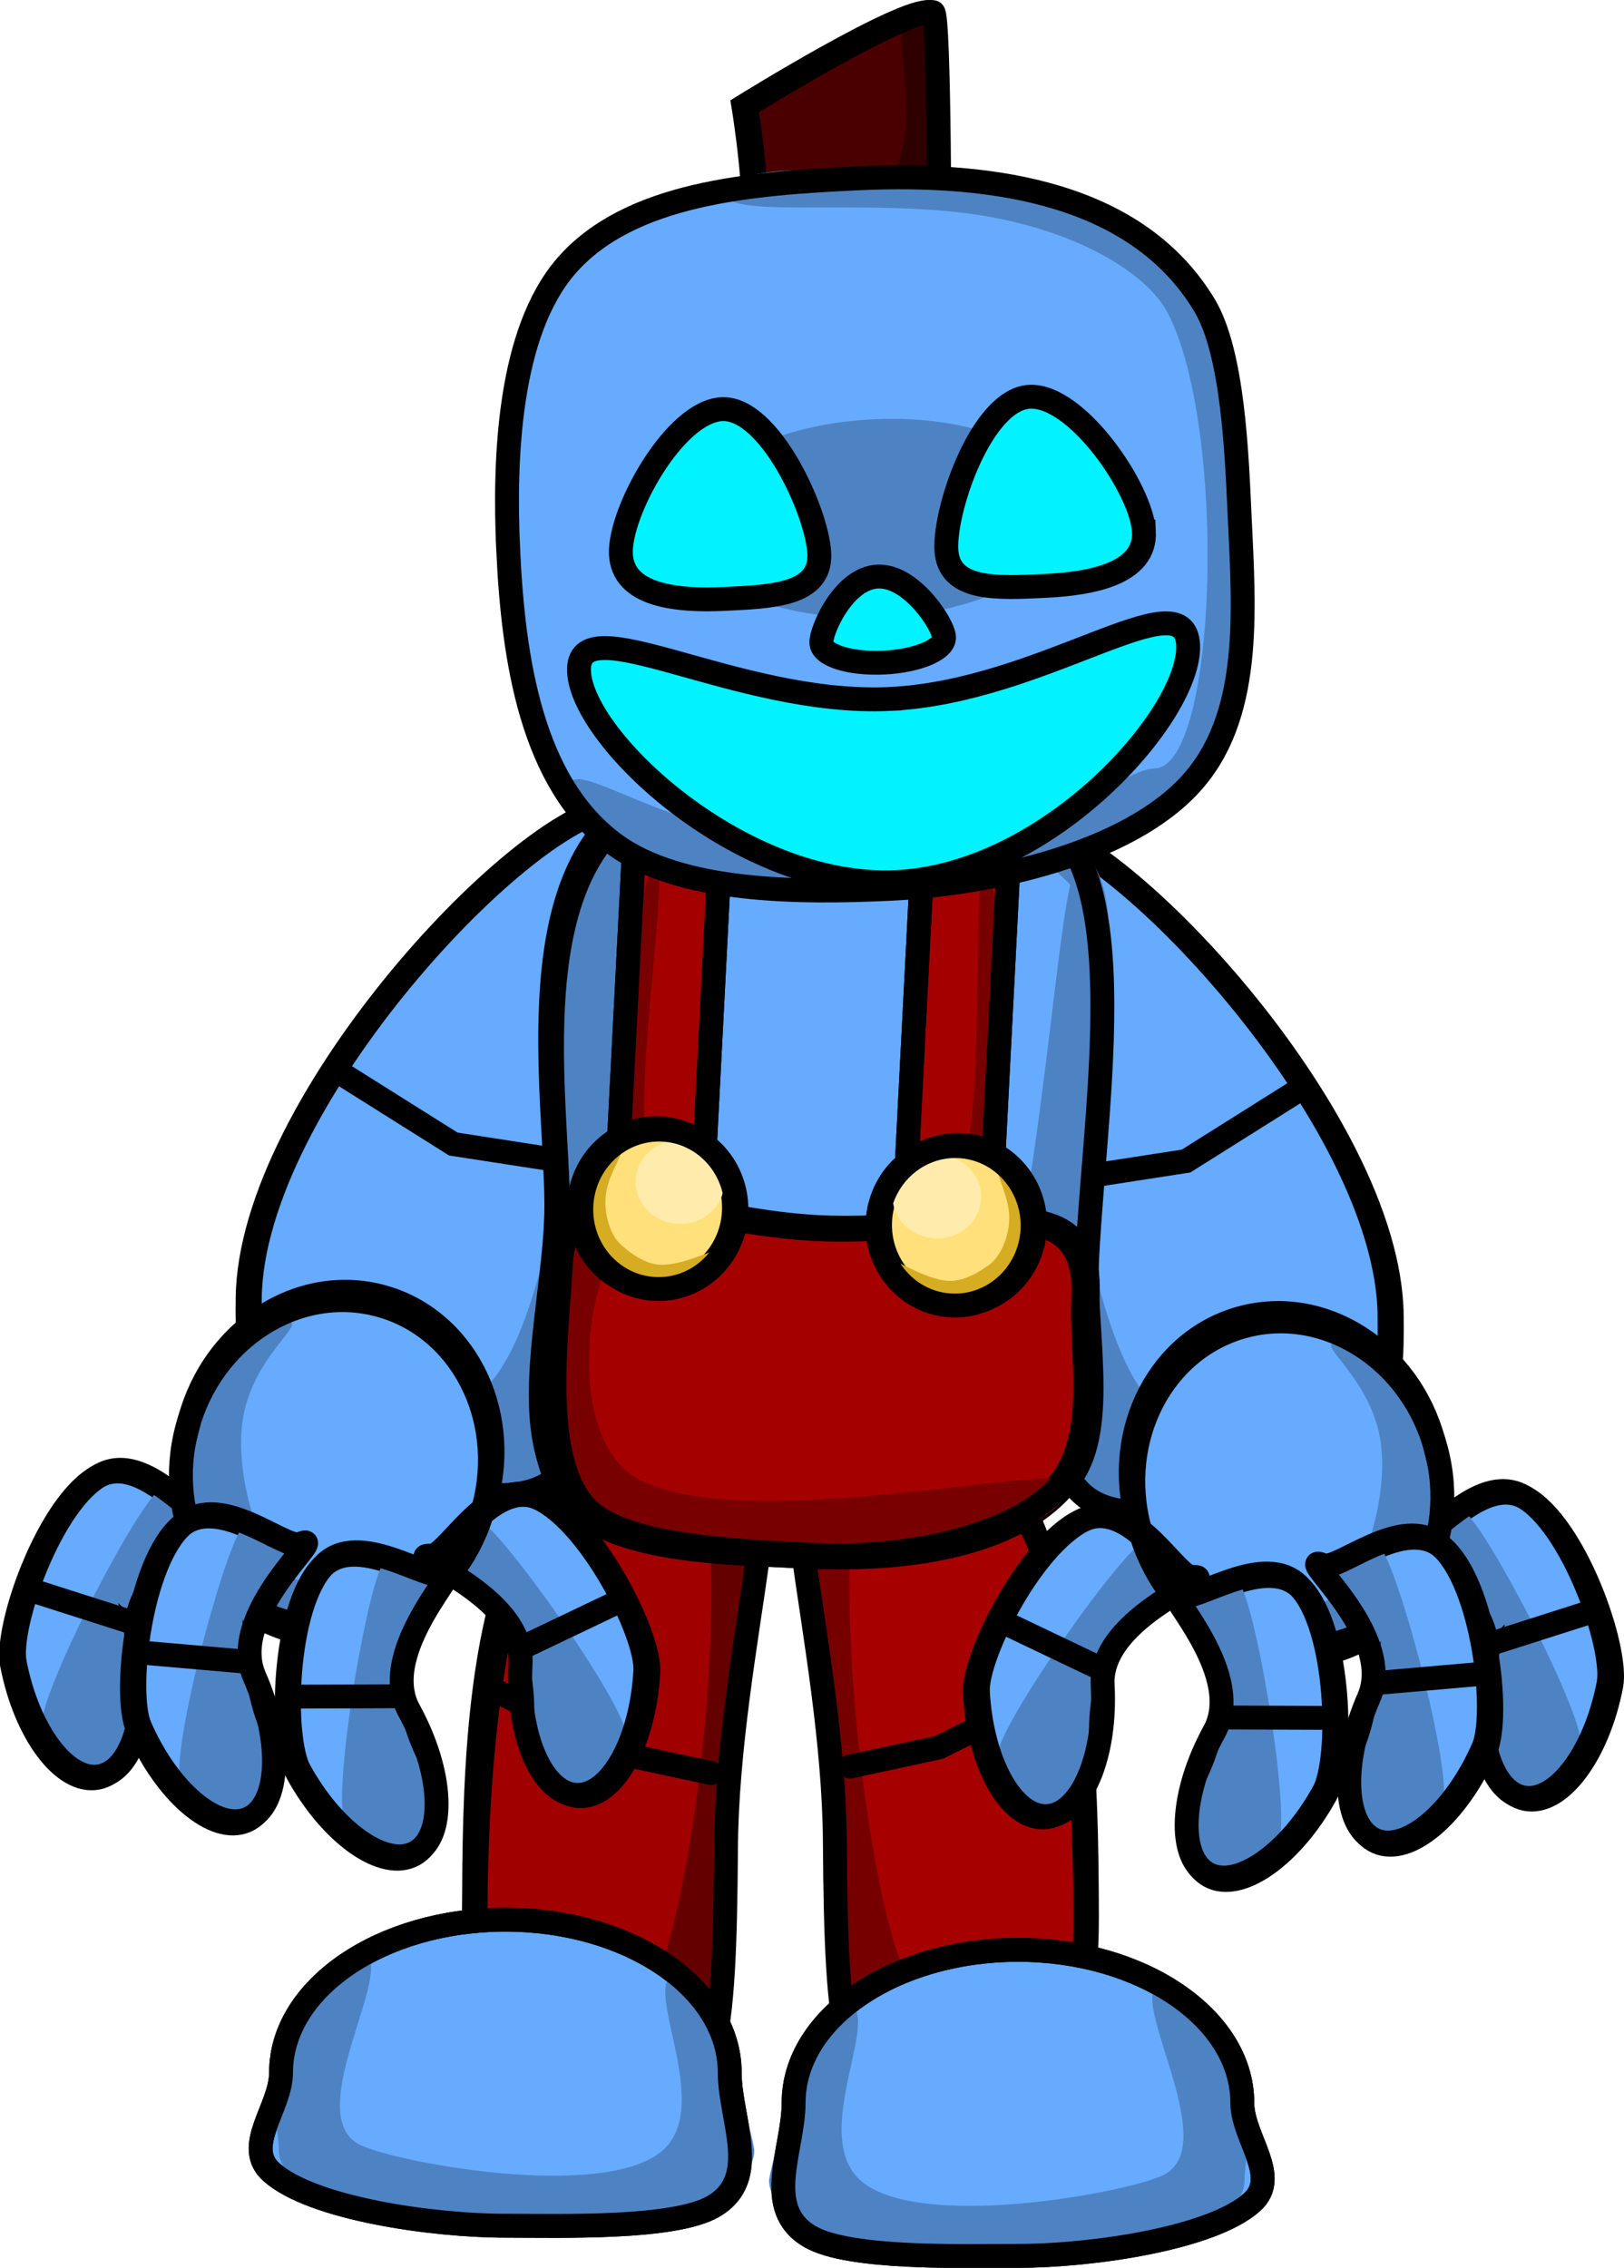 <svg version="1.1" xmlns="http://www.w3.org/2000/svg" xmlns:xlink="http://www.w3.org/1999/xlink" width="475.912" height="664.324" viewBox="0,0,475.912,664.324"><g transform="translate(97.043,34.339)"><g data-paper-data="{&quot;isPaintingLayer&quot;:true}" fill-rule="nonzero" stroke-width="7" stroke-linejoin="miter" stroke-miterlimit="10" stroke-dasharray="" stroke-dashoffset="0" style="mix-blend-mode: normal"><g data-paper-data="{&quot;index&quot;:null}"><path d="M221.469,522.867c0.079,12.625 -0.103,19.677 -2.747,27.356c-9.506,27.597 -34.667,30.005 -49.114,30.179c-18.466,0.222 -21.177,-17.157 -21.538,-75.16c-0.361,-58.003 -22.916,-126.039 -4.45,-126.261c7.014,-0.084 31.129,-1.316 47.171,13.014c4.068,3.633 8.532,11.22 11.863,16.618c18.122,29.359 18.626,83.87 18.814,114.254z" fill="#a70000" stroke="#000000" stroke-linecap="butt"/><path d="M220.193,538.615c0.105,16.899 -28.719,40.768 -48.07,41.001c-19.352,0.233 -21.902,-23.259 -22.008,-40.158c-0.054,-8.729 1.232,-41.776 -3.752,-79.649c-4.664,-35.446 -15.963,-76.136 -6.608,-76.249c2.479,-0.03 50.523,-3.346 52.381,10.099c1.047,7.579 -35.805,-8.721 -37.75,1.962c-7.681,42.184 3.814,127.404 13.968,148.235c18.324,37.59 51.785,-13.937 51.839,-5.242z" fill="#760000" stroke="none" stroke-linecap="butt"/><path d="M221.011,522.872c0.079,12.625 -0.103,19.677 -2.747,27.356c-9.506,27.597 -34.667,30.005 -49.114,30.179c-18.466,0.222 -21.177,-17.157 -21.538,-75.16c-0.361,-58.003 -22.916,-126.039 -4.45,-126.261c8.321,-0.1 40.03,-3.503 55.743,20.986c19.156,29.855 21.907,91.035 22.105,122.9z" fill="none" stroke="#000000" stroke-linecap="butt"/><path d="M214.166,459.519l-36.037,18.025l-26.075,5.603" fill="none" stroke="#000000" stroke-linecap="round"/></g><g><path d="M41.852,524.761c0.189,-30.385 0.061,-85.527 18.183,-114.886c3.332,-5.398 8.427,-12.354 12.495,-15.987c16.042,-14.329 40.157,-13.098 47.171,-13.014c18.466,0.222 -4.089,68.259 -4.45,126.261c-0.361,58.003 -3.072,75.382 -21.538,75.16c-14.447,-0.174 -39.608,-2.582 -49.114,-30.179c-2.645,-7.678 -2.826,-14.731 -2.747,-27.356z" fill="#a00000" stroke="#000000" stroke-linecap="butt"/><path d="M94.967,545.751c10.155,-20.831 21.649,-106.052 13.968,-148.235c-1.945,-10.684 -38.797,5.617 -37.75,-1.962c1.857,-13.445 49.902,-10.129 52.381,-10.099c9.355,0.113 -1.944,40.803 -6.608,76.249c-4.984,37.873 -3.697,70.92 -3.752,79.649c-0.105,16.899 -2.656,40.39 -22.008,40.158c-19.352,-0.233 -48.176,-24.102 -48.07,-41.001c0.054,-8.695 33.515,42.832 51.839,5.242z" fill="#650000" stroke="none" stroke-linecap="butt"/><path d="M42.31,524.766c0.198,-31.865 2.949,-93.045 22.105,-122.9c15.713,-24.489 47.422,-21.086 55.743,-20.986c18.466,0.222 -4.089,68.259 -4.45,126.261c-0.361,58.003 -3.072,75.382 -21.538,75.16c-14.447,-0.174 -39.608,-2.582 -49.114,-30.179c-2.645,-7.678 -2.826,-14.731 -2.747,-27.356z" fill="none" stroke="#000000" stroke-linecap="butt"/><path d="M111.266,485.04l-26.075,-5.603l-36.037,-18.025" fill="none" stroke="#000000" stroke-linecap="round"/></g><g data-paper-data="{&quot;index&quot;:null}"><path d="M310.803,351.098c0.109,12.625 -0.143,19.677 -3.822,27.356c-13.222,27.597 -48.221,30.005 -68.316,30.179c-25.686,0.222 -29.458,-17.157 -29.959,-75.16c-0.502,-58.003 -31.875,-126.039 -6.189,-126.261c25.686,-0.222 107.785,85.883 108.286,143.886z" fill="#66abff" stroke="#000000" stroke-linecap="butt"/><path d="M309.028,366.847c0.146,16.899 -39.948,40.768 -66.865,41.001c-26.918,0.233 -30.466,-23.259 -30.612,-40.158c-0.075,-8.729 1.714,-41.776 -5.219,-79.649c-6.488,-35.446 -22.205,-76.136 -9.191,-76.249c13.068,-0.113 15.732,124.83 39.781,160.297c25.488,37.59 72.032,-13.937 72.107,-5.242z" fill="#4e83c3" stroke="none" stroke-linecap="butt"/><path d="M310.166,351.104c0.109,12.625 -0.143,19.677 -3.822,27.356c-13.222,27.597 -48.221,30.005 -68.316,30.179c-25.686,0.222 -29.458,-17.157 -29.959,-75.16c-0.502,-58.003 -31.875,-126.039 -6.189,-126.261c25.686,-0.222 107.785,85.883 108.286,143.886z" fill="none" stroke="#000000" stroke-linecap="butt"/><path d="M282.204,285.856l-31.685,19.919l-36.269,5.603" fill="none" stroke="#000000" stroke-linecap="round"/></g><g><path d="M-24.482,346.116c0.502,-58.003 82.6,-144.108 108.286,-143.886c25.686,0.222 -5.688,68.259 -6.189,126.261c-0.502,58.003 -4.273,75.382 -29.959,75.16c-20.095,-0.174 -55.094,-2.582 -68.316,-30.179c-3.679,-7.678 -3.931,-14.731 -3.822,-27.356z" fill="#66abff" stroke="#000000" stroke-linecap="butt"/><path d="M-22.706,361.864c0.075,-8.695 46.618,42.832 72.107,5.242c24.048,-35.467 26.713,-160.41 39.781,-160.297c13.013,0.113 -2.704,40.803 -9.191,76.249c-6.932,37.873 -5.143,70.92 -5.219,79.649c-0.146,16.899 -3.695,40.39 -30.612,40.158c-26.918,-0.233 -67.011,-24.102 -66.865,-41.001z" fill="#4e83c3" stroke="none" stroke-linecap="butt"/><path d="M-23.845,346.121c0.502,-58.003 82.6,-144.108 108.286,-143.886c25.686,0.222 -5.688,68.259 -6.189,126.261c-0.502,58.003 -4.273,75.382 -29.959,75.16c-20.095,-0.174 -55.094,-2.582 -68.316,-30.179c-3.679,-7.678 -3.931,-14.731 -3.822,-27.356z" fill="none" stroke="#000000" stroke-linecap="butt"/><path d="M72.072,306.395l-36.269,-5.603l-31.685,-19.919" fill="none" stroke="#000000" stroke-linecap="round"/></g><g stroke-linecap="butt"><path d="M65.874,323.997c1.474,-28.604 -12.081,-94.163 19.205,-120.474c24.128,-20.29 91.521,-5.623 110.176,-4.661c42.845,2.208 28.386,82.469 25.775,133.132c-1.06,20.56 5.86,49.429 -4.589,64.228c-15.3,21.668 -52.259,24.82 -77.717,23.508c-19.016,-0.98 -55.525,-0.859 -68.325,-14.984c-16.04,-17.699 -5.977,-52.572 -4.524,-80.749z" fill="#66abff" stroke="#000000"/><path d="M91.999,399.715c20.121,4.082 65.914,-16.293 84.376,-15.341c24.154,1.245 32.13,-106.809 38.357,-149.106c5.488,-37.275 10.625,-10.155 10.091,0.203c-0.422,8.186 -2.668,56.216 -4.149,98.744c-0.857,24.598 4.192,43.861 -4.617,61.549c-17.098,34.334 -71.26,24.279 -90.147,23.306c-45.44,-2.342 -66.319,-19.494 -65.18,-41.605c0.677,-13.128 1.865,16.285 31.268,22.25z" fill="#4e83c3" stroke="none"/><path d="M67.913,238.129c0.455,-8.829 6.002,-23.059 15.572,-29.25c14.773,-9.558 38.71,-8.726 65.019,-7.37c25.361,1.307 53.26,1.356 67.911,10.189c10.393,6.266 11.782,19.658 11.302,28.978c-0.175,3.396 -7.359,-22.428 -33.044,-29.053c-33.391,-8.613 -88.174,1.334 -98.081,7.547c-32.874,20.617 23.439,128.163 -4.837,126.706c-43.351,-2.234 -24.999,-85.287 -23.842,-107.747z" fill="#4e83c3" stroke="none"/><path d="M66.407,325.921c1.474,-28.604 -12.081,-94.163 19.205,-120.474c24.128,-20.29 91.521,-5.623 110.176,-4.661c42.845,2.208 28.386,82.469 25.775,133.132c-1.06,20.56 5.86,49.429 -4.589,64.228c-15.3,21.668 -52.259,24.82 -77.717,23.508c-19.016,-0.98 -55.525,-0.859 -68.325,-14.984c-16.04,-17.699 -5.977,-52.572 -4.524,-80.749z" fill="none" stroke="#000000"/><path d="M166.336,352.249l7.019,-136.183l25.219,1.3l-7.019,136.183z" data-paper-data="{&quot;index&quot;:null}" fill="#a50000" stroke="#000000"/><path d="M193.716,311.622c-0.547,10.62 -6.213,18.96 -12.655,18.628c-6.442,-0.332 -11.22,-9.211 -10.673,-19.831c0.205,-3.985 13.099,7.019 16.044,-8.366c4.903,-25.612 1.27,-80.824 5.294,-80.616c6.442,0.332 2.537,79.564 1.989,90.184z" data-paper-data="{&quot;index&quot;:null}" fill="#780000" stroke="none"/><path d="M166.206,354.771l7.019,-136.183l25.219,1.3l-7.019,136.183z" data-paper-data="{&quot;index&quot;:null}" fill="none" stroke="#000000"/><path d="M81.689,351.047l7.019,-136.183l25.219,1.3l-7.019,136.183z" fill="#a50000" stroke="#000000"/><path d="M95.101,219.618c4.024,0.207 -5.266,54.753 -3.022,80.733c1.348,15.606 15.304,5.986 15.099,9.971c-0.547,10.62 -6.213,18.96 -12.655,18.628c-6.442,-0.332 -11.22,-9.211 -10.673,-19.831c0.547,-10.62 4.809,-89.834 11.251,-89.502z" fill="#780000" stroke="none"/><path d="M81.559,353.568l7.019,-136.183l25.219,1.3l-7.019,136.183z" fill="none" stroke="#000000"/><path d="M65.931,337.907c1.822,-35.343 32.885,-14.425 75.54,-12.226c42.655,2.199 80.748,-15.155 78.927,20.188c-0.831,16.122 4.854,40.793 -7.499,55.016c-14.728,16.957 -49.386,22.019 -72.584,20.824c-18.8,-0.969 -51.831,-1.93 -64.747,-11.872c-16.389,-12.615 -10.655,-52.164 -9.637,-71.93z" fill="#a50000" stroke="#000000"/><path d="M65.658,392.258c0.691,-13.406 -12.726,-78.095 28.885,-75.95c8.03,0.414 -8.102,5.962 -13.692,19.586c-8.109,19.763 -7.708,50.931 6.771,61.449c27.266,19.807 129.084,-4.385 128.72,2.681c-0.691,13.406 -34.983,22.535 -76.593,20.39c-41.61,-2.145 -74.782,-14.751 -74.091,-28.157z" fill="#780000" stroke="none"/><path d="M67.224,337.342c1.822,-35.343 32.885,-14.425 75.54,-12.226c42.655,2.199 80.748,-15.155 78.927,20.188c-0.831,16.122 4.854,40.793 -7.499,55.016c-14.728,16.957 -49.386,22.019 -72.584,20.824c-18.8,-0.969 -51.831,-1.93 -64.747,-11.872c-16.389,-12.615 -10.655,-52.164 -9.637,-71.93z" fill="none" stroke="#000000"/><path d="M96.528,296.182c12.535,0.646 22.159,11.614 21.495,24.498c-0.664,12.884 -11.364,22.804 -23.9,22.158c-12.535,-0.646 -22.159,-11.614 -21.495,-24.498c0.664,-12.884 11.364,-22.804 23.9,-22.158z" fill="#ffe07b" stroke="#000000"/><path d="M102.851,299.669c7.163,0.369 12.687,6.153 12.338,12.918c-0.349,6.765 -6.438,11.95 -13.601,11.581c-7.163,-0.369 -12.687,-6.153 -12.338,-12.918c0.349,-6.765 6.438,-11.95 13.601,-11.581z" fill="#ffecac" stroke="none"/><path d="M84.328,301.604c2.899,0.149 -2.123,5.809 -3.567,12.512c-1.31,6.082 0.895,13.117 3.942,15.93c2.341,2.161 7.345,6.369 12.719,6.115c7.962,-0.376 16.491,-5.813 16.386,-3.779c-0.369,7.163 -9.217,12.529 -19.763,11.986c-10.546,-0.544 -18.795,-6.791 -18.426,-13.954c0.369,-7.163 -1.836,-29.354 8.71,-28.811z" fill="#d6ac23" stroke="none"/><path d="M97.23,296.579c12.535,0.646 22.159,11.614 21.495,24.498c-0.664,12.884 -11.364,22.804 -23.9,22.158c-12.535,-0.646 -22.159,-11.614 -21.495,-24.498c0.664,-12.884 11.364,-22.804 23.9,-22.158z" fill="none" stroke="#000000"/><g data-paper-data="{&quot;index&quot;:null}"><path d="M206.271,325.589c-0.664,12.884 -11.364,22.804 -23.9,22.158c-12.535,-0.646 -22.159,-11.614 -21.495,-24.498c0.664,-12.884 11.364,-22.804 23.9,-22.158c12.535,0.646 22.159,11.614 21.495,24.498z" fill="#ffe07b" stroke="#000000"/><path d="M190.468,316.828c-0.349,6.765 -6.438,11.95 -13.601,11.581c-7.163,-0.369 -12.687,-6.153 -12.338,-12.918c0.349,-6.765 6.438,-11.95 13.601,-11.581c7.163,0.369 12.687,6.153 12.338,12.918z" fill="#ffecac" stroke="none"/><path d="M202.056,337.293c-0.369,7.163 -9.217,12.529 -19.763,11.986c-10.546,-0.544 -18.795,-6.791 -18.426,-13.954c0.105,-2.034 8.029,4.25 15.91,5.443c5.319,0.805 10.73,-2.867 13.28,-4.775c3.319,-2.484 6.236,-9.255 5.559,-15.44c-0.747,-6.817 -5.161,-12.962 -2.262,-12.813c10.546,0.544 6.071,22.39 5.701,29.553z" fill="#d6ac23" stroke="none"/><path d="M205.532,325.912c-0.664,12.884 -11.364,22.804 -23.9,22.158c-12.535,-0.646 -22.159,-11.614 -21.495,-24.498c0.664,-12.884 11.364,-22.804 23.9,-22.158c12.535,0.646 22.159,11.614 21.495,24.498z" fill="none" stroke="#000000"/></g></g><g stroke-linecap="butt"><path d="M108.562,80.114c0,0 12.715,-28.349 14.834,-42.75c1.954,-13.279 -2.575,-40.566 -2.575,-40.566c0,0 47.031,-29.204 54.863,-27.533c1.889,0.403 1.87,74.891 1.87,74.891l10.36,32.204z" fill="#4a0000" stroke="#000000"/><path d="M120.943,30.487c-0.2,-4.219 34.203,-0.555 42.777,-12.516c11.225,-15.66 -1.846,-47.135 6.666,-47.538c15.014,-0.71 4.467,47.739 4.928,57.483c0.461,9.743 -11.337,18.218 -26.351,18.928c-15.014,0.71 -27.559,-6.613 -28.02,-16.356z" fill="#2e0000" stroke="none"/><path d="M109.297,80.079c0,0 12.715,-28.349 14.834,-42.75c1.954,-13.279 -2.575,-40.566 -2.575,-40.566c0,0 47.031,-29.204 54.863,-27.533c1.889,0.403 1.87,74.891 1.87,74.891l10.36,32.204z" fill="none" stroke="#000000"/><path d="M51.895,127.036c-1.291,-27.295 0.171,-64.079 17.003,-83.477c6.065,-6.99 13.933,-11.991 22.861,-15.609c18.457,-7.479 41.442,-9.044 62.386,-10.034c41.206,-1.949 82.249,4.834 101.749,37.094c8.51,14.079 9.518,44.428 10.344,61.887c1.34,28.33 3.609,58.832 -14.42,78.49c-18.542,20.217 -57.821,29.211 -87.83,30.63c-26.448,1.251 -61.837,1.25 -81.258,-13.283c-24.042,-17.991 -29.332,-53.91 -30.836,-85.698z" fill="#66abff" stroke="none"/><path d="M158.888,88.478c31.345,-1.483 57.369,10.303 58.127,26.324c0.758,16.021 -24.038,30.21 -55.383,31.693c-31.345,1.483 -57.369,-10.303 -58.127,-26.324c-0.758,-16.021 24.038,-30.21 55.383,-31.693z" fill="#4e83c3" stroke="none"/><path d="M69.834,196.657c-0.532,-11.25 30.872,15.542 74.805,16.475c19.527,0.415 46.558,0.132 66.646,-7.425c13.768,-5.18 21.93,-14.566 30.179,-14.956c18.255,-0.863 21.136,-99.012 3.882,-133.066c-6.47,-12.769 -29.25,-25.931 -60.378,-29.707c-31.59,-3.832 -71.466,1.76 -68.92,-6.03c5.614,-17.178 113.23,4.68 113.531,11.044c0.145,3.057 21.171,2.206 28.119,20.271c11.78,30.632 11.413,88.239 5.991,112.318c-11.962,53.132 -78.876,61.346 -106.406,62.648c-47.365,2.24 -86.517,-11.895 -87.448,-31.573z" fill="#4e83c3" stroke="none"/><path d="M51.895,127.036c-1.291,-27.295 0.171,-64.079 17.003,-83.477c18.605,-21.44 54.172,-24.173 85.247,-25.643c41.206,-1.949 82.249,4.834 101.749,37.094c8.51,14.079 9.518,44.428 10.344,61.887c1.34,28.33 3.609,58.832 -14.42,78.49c-18.542,20.217 -57.821,29.211 -87.83,30.63c-26.448,1.251 -61.837,1.25 -81.258,-13.283c-24.042,-17.991 -29.332,-53.91 -30.836,-85.698z" fill="none" stroke="#000000"/><path d="M163.711,170.412c45.102,-2.133 86.471,-35.853 87.418,-15.827c0.947,20.026 -40.412,67.326 -85.513,69.459c-45.102,2.133 -92.032,-41.622 -92.979,-61.648c-0.947,-20.026 45.972,10.15 91.074,8.017z" fill="#00f3ff" stroke="#000000"/><path d="M114.506,85.521c13.931,-0.659 27.967,30.07 28.544,42.259c0.577,12.19 -13.88,12.665 -27.811,13.324c-13.931,0.659 -29.748,-0.912 -30.325,-13.102c-0.577,-12.19 15.661,-41.822 29.592,-42.481z" fill="#00f3ff" stroke="#000000"/><path d="M238.183,121.384c0.577,12.19 -15.022,15.247 -28.953,15.906c-13.931,0.659 -28.368,1.55 -28.944,-10.639c-0.577,-12.19 10.496,-44.106 24.427,-44.765c13.931,-0.659 32.893,27.309 33.469,39.498z" data-paper-data="{&quot;index&quot;:null}" fill="#00f3ff" stroke="#000000"/><path d="M160.119,134.557c9.926,-0.469 19.31,14.066 19.483,17.723c0.173,3.657 -7.733,7.002 -17.659,7.471c-9.926,0.469 -18.113,-2.114 -18.286,-5.771c-0.173,-3.657 6.536,-18.954 16.462,-19.423z" fill="#00f3ff" stroke="#000000"/></g><g stroke-linecap="butt"><path d="M201.268,536.838c36.309,0 65.742,20.068 65.742,44.823c0,10.25 11.307,21.591 2.816,29.142c-12.016,10.686 -47.284,15.681 -68.559,15.681c-16.258,0 -49.454,1.027 -60.929,-5.639c-14.153,-8.222 -4.813,-25.513 -4.813,-39.184c0,-24.755 29.434,-44.823 65.742,-44.823z" fill="#66abff" stroke="#000000"/><path d="M128.33,604.389c0,-2.293 12.304,-52.82 22.259,-51.963c12.651,1.09 -11.604,39.036 5.125,52.453c17.48,14.019 75.924,3.4 87.738,-1.874c19.385,-8.654 -13.521,-56.697 0.99,-56.697c11.925,0 16.726,16.933 20.383,23.27c8.141,14.111 2.84,25.668 2.84,34.81c0,13.249 -31.191,23.99 -69.667,23.99c-38.476,0 -69.667,-10.741 -69.667,-23.99z" fill="#4e83c3" stroke="none"/><path d="M201.268,536.838c36.309,0 65.742,20.068 65.742,44.823c0,10.25 11.307,21.591 2.816,29.142c-12.016,10.686 -47.284,15.681 -68.559,15.681c-16.258,0 -49.454,1.027 -60.929,-5.639c-14.153,-8.222 -4.813,-25.513 -4.813,-39.184c0,-24.755 29.434,-44.823 65.742,-44.823z" fill="none" stroke="#000000"/></g><g data-paper-data="{&quot;index&quot;:null}" stroke-linecap="butt"><path d="M116.801,572.823c0,13.671 9.34,30.962 -4.813,39.184c-11.476,6.666 -44.672,5.639 -60.929,5.639c-21.275,0 -56.543,-4.996 -68.559,-15.681c-8.491,-7.551 2.816,-18.892 2.816,-29.142c0,-24.755 29.434,-44.823 65.742,-44.823c36.309,0 65.742,20.068 65.742,44.823z" fill="#66abff" stroke="#000000"/><path d="M123.997,595.551c0,13.249 -31.191,23.99 -69.667,23.99c-38.476,0 -69.667,-10.741 -69.667,-23.99c0,-9.143 -5.301,-20.699 2.84,-34.81c3.656,-6.338 8.458,-23.27 20.383,-23.27c14.511,0 -18.395,48.043 0.99,56.697c11.813,5.274 70.257,15.892 87.738,1.874c16.729,-13.417 -7.526,-51.363 5.125,-52.453c9.955,-0.857 22.259,49.67 22.259,51.963z" fill="#4e83c3" stroke="none"/><path d="M116.801,572.823c0,13.671 9.34,30.962 -4.813,39.184c-11.476,6.666 -44.672,5.639 -60.929,5.639c-21.275,0 -56.543,-4.996 -68.559,-15.681c-8.491,-7.551 2.816,-18.892 2.816,-29.142c0,-24.755 29.434,-44.823 65.742,-44.823c36.309,0 65.742,20.068 65.742,44.823z" fill="none" stroke="#000000"/></g><g><g><path d="M339.195,452.458c3.909,-20.286 -31.559,-36.881 -21.631,-34.968c4.64,0.894 19.285,-20.089 32.201,-13.181c14.718,7.872 27.462,44.271 25.381,55.076c-3.909,20.286 -15.125,35.181 -25.052,33.268c-9.927,-1.913 -14.806,-19.908 -10.898,-40.195z" fill="#66abff" stroke="#000000" stroke-linecap="butt"/><path d="M339.59,471.214c0.633,-3.285 3.659,-16.634 -1.255,-29.248c-3.056,-7.844 -13.38,-14.277 -16.476,-21.258c-4.298,-9.691 7.111,-13.367 9.17,-12.971c5.611,1.081 36.843,61.186 35.222,69.602c-1.622,8.417 -7.485,14.363 -13.096,13.282c-5.611,-1.081 -14.88,-8.476 -13.258,-16.892z" fill="#4e83c3" stroke="none" stroke-linecap="butt"/><path d="M338.377,451.992c3.909,-20.286 -31.559,-36.881 -21.631,-34.968c4.64,0.894 19.285,-20.089 32.201,-13.181c14.718,7.872 27.462,44.271 25.381,55.076c-3.908,20.286 -15.125,35.181 -25.052,33.268c-9.927,-1.913 -14.806,-19.908 -10.898,-40.195z" fill="none" stroke="#000000" stroke-linecap="butt"/><path d="M369.496,437.716l-28.5,9.098" fill="none" stroke="#000000" stroke-linecap="round"/></g><path d="M323.042,387.771c7.026,26.331 -6.73,52.868 -30.726,59.271c-23.996,6.403 -49.144,-9.753 -56.17,-36.084c-7.026,-26.331 6.73,-52.868 30.726,-59.271c23.996,-6.403 49.144,9.753 56.17,36.084z" fill="#66abff" stroke="#000000" stroke-linecap="butt"/><path d="M324.107,406.722c3.966,14.865 -10.033,31.508 -31.268,37.174c-21.235,5.666 -41.665,-1.791 -45.631,-16.655c-2.67,-10.005 35.321,20.95 50.926,2.789c3.69,-4.294 11.695,-24.453 9.48,-41.489c-2.335,-17.96 -17.637,-28.393 -14.074,-29.344c21.235,-5.666 26.602,32.66 30.568,47.525z" fill="#4e83c3" stroke="none" stroke-linecap="butt"/><g data-paper-data="{&quot;index&quot;:null}"><path d="M225.213,459.673c1.123,20.629 -6.151,37.797 -16.246,38.346c-10.095,0.549 -19.189,-15.728 -20.311,-36.357c-0.598,-10.987 16.962,-45.323 32.612,-51.127c13.733,-5.093 25.399,17.681 30.117,17.425c10.095,-0.549 -27.294,11.084 -26.172,31.713z" fill="#66abff" stroke="#000000" stroke-linecap="butt"/><path d="M221.635,480.654c0.466,8.559 -9.72,14.629 -15.426,14.939c-5.706,0.311 -10.709,-6.376 -11.175,-14.935c-0.466,-8.559 38.626,-63.875 44.332,-64.185c2.094,-0.114 12.898,5.075 7.327,14.094c-4.014,6.497 -15.115,11.471 -19.206,18.829c-6.579,11.831 -5.39,25.467 -5.208,28.807z" fill="#4e83c3" stroke="none" stroke-linecap="butt"/><path d="M226.087,459.322c1.123,20.629 -6.151,37.797 -16.246,38.346c-10.095,0.549 -19.189,-15.728 -20.311,-36.357c-0.598,-10.987 16.962,-45.323 32.612,-51.127c13.733,-5.093 25.399,17.681 30.117,17.425c10.095,-0.549 -27.294,11.084 -26.172,31.713z" fill="none" stroke="#000000" stroke-linecap="butt"/><path d="M197.19,440.96l27.004,12.878" fill="none" stroke="#000000" stroke-linecap="round"/></g><path d="M323.798,390.227c7.026,26.331 -6.73,52.868 -30.726,59.271c-23.996,6.403 -49.144,-9.753 -56.17,-36.084c-7.026,-26.331 6.73,-52.868 30.726,-59.271c23.996,-6.403 49.144,9.753 56.17,36.084z" fill="none" stroke="#000000" stroke-linecap="butt"/><g><path d="M304.768,463.653c8.28,-18.927 -22.661,-42.925 -13.399,-38.873c4.329,1.894 23.236,-15.348 34.313,-5.766c12.623,10.92 17.038,49.232 12.628,59.313c-8.28,18.927 -22.501,30.986 -31.764,26.934c-9.262,-4.052 -10.058,-22.68 -1.778,-41.608z" fill="#66abff" stroke="#000000" stroke-linecap="butt"/><path d="M301.023,482.036c1.341,-3.065 7.233,-15.42 5.217,-28.806c-1.253,-8.324 -9.907,-16.873 -11.39,-24.365c-2.058,-10.399 9.88,-11.473 11.801,-10.633c5.235,2.29 22.463,67.798 19.028,75.65c-3.435,7.853 -10.464,12.362 -15.7,10.072c-5.235,-2.29 -12.648,-11.545 -9.212,-19.398z" fill="#4e83c3" stroke="none" stroke-linecap="butt"/><path d="M304.073,463.019c8.28,-18.927 -22.661,-42.925 -13.399,-38.873c4.329,1.894 23.236,-15.349 34.313,-5.766c12.623,10.92 17.038,49.232 12.628,59.313c-8.28,18.927 -22.501,30.986 -31.764,26.934c-9.262,-4.052 -10.058,-22.681 -1.778,-41.608z" fill="none" stroke="#000000" stroke-linecap="butt"/><path d="M337.572,455.947l-29.804,2.598" fill="none" stroke="#000000" stroke-linecap="round"/></g><g><path d="M259.432,473.593c9.959,-18.1 -18.683,-44.8 -9.826,-39.926c4.14,2.278 24.53,-13.183 34.694,-2.637c11.583,12.018 12.512,50.572 7.208,60.213c-9.959,18.1 -25.213,28.822 -34.071,23.949c-8.858,-4.874 -7.964,-23.498 1.995,-41.598z" fill="#66abff" stroke="#000000" stroke-linecap="butt"/><path d="M254.039,491.562c1.613,-2.931 8.598,-14.702 7.803,-28.216c-0.495,-8.403 -8.34,-17.701 -9.138,-25.296c-1.108,-10.543 10.878,-10.532 12.715,-9.521c5.006,2.755 16.235,69.552 12.103,77.062c-4.132,7.51 -11.54,11.364 -16.547,8.61c-5.006,-2.755 -11.551,-12.642 -7.419,-20.152z" fill="#4e83c3" stroke="none" stroke-linecap="butt"/><path d="M258.797,472.898c9.959,-18.1 -18.683,-44.8 -9.826,-39.926c4.14,2.278 24.53,-13.183 34.694,-2.637c11.583,12.018 12.512,50.572 7.208,60.213c-9.959,18.1 -25.213,28.822 -34.071,23.949c-8.858,-4.874 -7.964,-23.498 1.995,-41.598z" fill="none" stroke="#000000" stroke-linecap="butt"/><path d="M292.799,468.887l-29.917,-0.11" fill="none" stroke="#000000" stroke-linecap="round"/></g></g><g data-paper-data="{&quot;index&quot;:null}"><g><path d="M-57.593,446.232c3.909,20.286 -0.971,38.282 -10.898,40.195c-9.927,1.913 -21.143,-12.982 -25.052,-33.268c-2.082,-10.805 10.662,-47.204 25.381,-55.076c12.915,-6.908 27.561,14.075 32.201,13.181c9.927,-1.913 -25.54,14.682 -21.631,34.968z" fill="#66abff" stroke="#000000" stroke-linecap="butt"/><path d="M-58.294,467.504c1.622,8.417 -7.647,15.811 -13.258,16.892c-5.611,1.081 -11.474,-4.866 -13.096,-13.282c-1.622,-8.417 29.611,-68.521 35.222,-69.602c2.059,-0.397 13.467,3.28 9.17,12.971c-3.096,6.981 -13.42,13.414 -16.476,21.258c-4.914,12.614 -1.888,25.962 -1.255,29.248z" fill="#4e83c3" stroke="none" stroke-linecap="butt"/><path d="M-56.775,445.766c3.909,20.286 -0.971,38.282 -10.898,40.195c-9.927,1.913 -21.143,-12.982 -25.052,-33.268c-2.082,-10.805 10.662,-47.204 25.381,-55.076c12.915,-6.908 27.561,14.075 32.201,13.181c9.927,-1.913 -25.54,14.682 -21.631,34.968z" fill="none" stroke="#000000" stroke-linecap="butt"/><path d="M-87.894,431.49l28.5,9.098" fill="none" stroke="#000000" stroke-linecap="round"/></g><path d="M-41.44,381.545c7.026,-26.331 32.174,-42.487 56.17,-36.084c23.996,6.403 37.752,32.939 30.726,59.271c-7.026,26.331 -32.174,42.487 -56.17,36.084c-23.996,-6.403 -37.752,-32.939 -30.726,-59.271z" fill="#66abff" stroke="#000000" stroke-linecap="butt"/><path d="M-42.505,400.496c3.966,-14.865 9.333,-53.191 30.568,-47.525c3.563,0.951 -11.739,11.383 -14.074,29.344c-2.215,17.036 5.79,37.195 9.48,41.489c15.605,18.161 53.595,-12.794 50.926,-2.789c-3.966,14.864 -24.396,22.321 -45.631,16.655c-21.235,-5.666 -35.234,-22.31 -31.268,-37.174z" fill="#4e83c3" stroke="none" stroke-linecap="butt"/><g data-paper-data="{&quot;index&quot;:null}"><path d="M56.39,453.447c1.123,-20.629 -36.267,-32.262 -26.172,-31.713c4.718,0.257 16.384,-22.518 30.117,-17.425c15.65,5.804 33.21,40.14 32.612,51.127c-1.123,20.629 -10.216,36.906 -20.311,36.357c-10.095,-0.549 -17.369,-17.718 -16.246,-38.346z" fill="#66abff" stroke="#000000" stroke-linecap="butt"/><path d="M59.324,471.977c0.182,-3.341 1.37,-16.976 -5.208,-28.807c-4.091,-7.357 -15.192,-12.332 -19.206,-18.829c-5.572,-9.019 5.233,-14.208 7.327,-14.094c5.706,0.31 44.797,55.627 44.332,64.185c-0.466,8.559 -5.469,15.245 -11.175,14.935c-5.706,-0.311 -15.891,-6.381 -15.426,-14.939z" fill="#4e83c3" stroke="none" stroke-linecap="butt"/><path d="M55.516,453.097c1.123,-20.629 -36.267,-32.262 -26.172,-31.713c4.718,0.257 16.384,-22.518 30.117,-17.425c15.65,5.804 33.21,40.14 32.612,51.127c-1.123,20.629 -10.216,36.906 -20.311,36.357c-10.095,-0.549 -17.368,-17.718 -16.246,-38.346z" fill="none" stroke="#000000" stroke-linecap="butt"/><path d="M57.409,447.612l27.004,-12.878" fill="none" stroke="#000000" stroke-linecap="round"/></g><path d="M13.974,347.917c23.996,6.403 37.752,32.939 30.726,59.271c-7.026,26.331 -32.174,42.487 -56.17,36.084c-23.996,-6.403 -37.752,-32.939 -30.726,-59.271c7.026,-26.331 32.174,-42.487 56.17,-36.084z" fill="none" stroke="#000000" stroke-linecap="butt"/><g><path d="M-23.166,457.427c8.28,18.927 7.484,37.556 -1.778,41.608c-9.262,4.052 -23.483,-8.007 -31.764,-26.934c-4.41,-10.081 0.004,-48.393 12.628,-59.313c11.077,-9.583 29.984,7.66 34.313,5.766c9.262,-4.052 -21.679,19.946 -13.399,38.873z" fill="#66abff" stroke="#000000" stroke-linecap="butt"/><path d="M-19.164,478.332c3.435,7.853 -3.977,17.107 -9.212,19.398c-5.235,2.29 -12.264,-2.219 -15.7,-10.072c-3.435,-7.853 13.793,-73.36 19.028,-75.65c1.921,-0.84 13.859,0.233 11.801,10.633c-1.482,7.491 -10.136,16.041 -11.39,24.365c-2.016,13.386 3.876,25.741 5.217,28.806z" fill="#4e83c3" stroke="none" stroke-linecap="butt"/><path d="M-22.47,456.793c8.28,18.927 7.484,37.556 -1.778,41.608c-9.262,4.052 -23.483,-8.007 -31.764,-26.934c-4.41,-10.081 0.004,-48.393 12.628,-59.313c11.077,-9.583 29.984,7.66 34.313,5.766c9.262,-4.052 -21.679,19.946 -13.399,38.873z" fill="none" stroke="#000000" stroke-linecap="butt"/><path d="M-55.97,449.721l29.804,2.598" fill="none" stroke="#000000" stroke-linecap="round"/></g><g><path d="M22.17,467.367c9.959,18.1 10.853,36.724 1.995,41.598c-8.858,4.874 -24.112,-5.848 -34.071,-23.949c-5.305,-9.641 -4.375,-48.195 7.208,-60.213c10.164,-10.546 30.554,4.915 34.694,2.637c8.858,-4.874 -19.785,21.826 -9.826,39.926z" fill="#66abff" stroke="#000000" stroke-linecap="butt"/><path d="M28.047,487.824c4.132,7.51 -2.413,17.397 -7.419,20.152c-5.006,2.755 -12.415,-1.1 -16.547,-8.61c-4.132,-7.51 7.097,-74.307 12.103,-77.062c1.837,-1.011 13.823,-1.022 12.715,9.521c-0.798,7.595 -8.643,16.892 -9.138,25.296c-0.796,13.514 6.19,25.284 7.803,28.216z" fill="#4e83c3" stroke="none" stroke-linecap="butt"/><path d="M22.805,466.672c9.959,18.1 10.853,36.724 1.995,41.598c-8.858,4.874 -24.112,-5.849 -34.071,-23.949c-5.305,-9.641 -4.375,-48.195 7.208,-60.213c10.164,-10.546 30.554,4.915 34.694,2.637c8.858,-4.874 -19.785,21.826 -9.826,39.926z" fill="none" stroke="#000000" stroke-linecap="butt"/><path d="M18.721,462.551l-29.917,0.11" fill="none" stroke="#000000" stroke-linecap="round"/></g></g></g></g></svg>